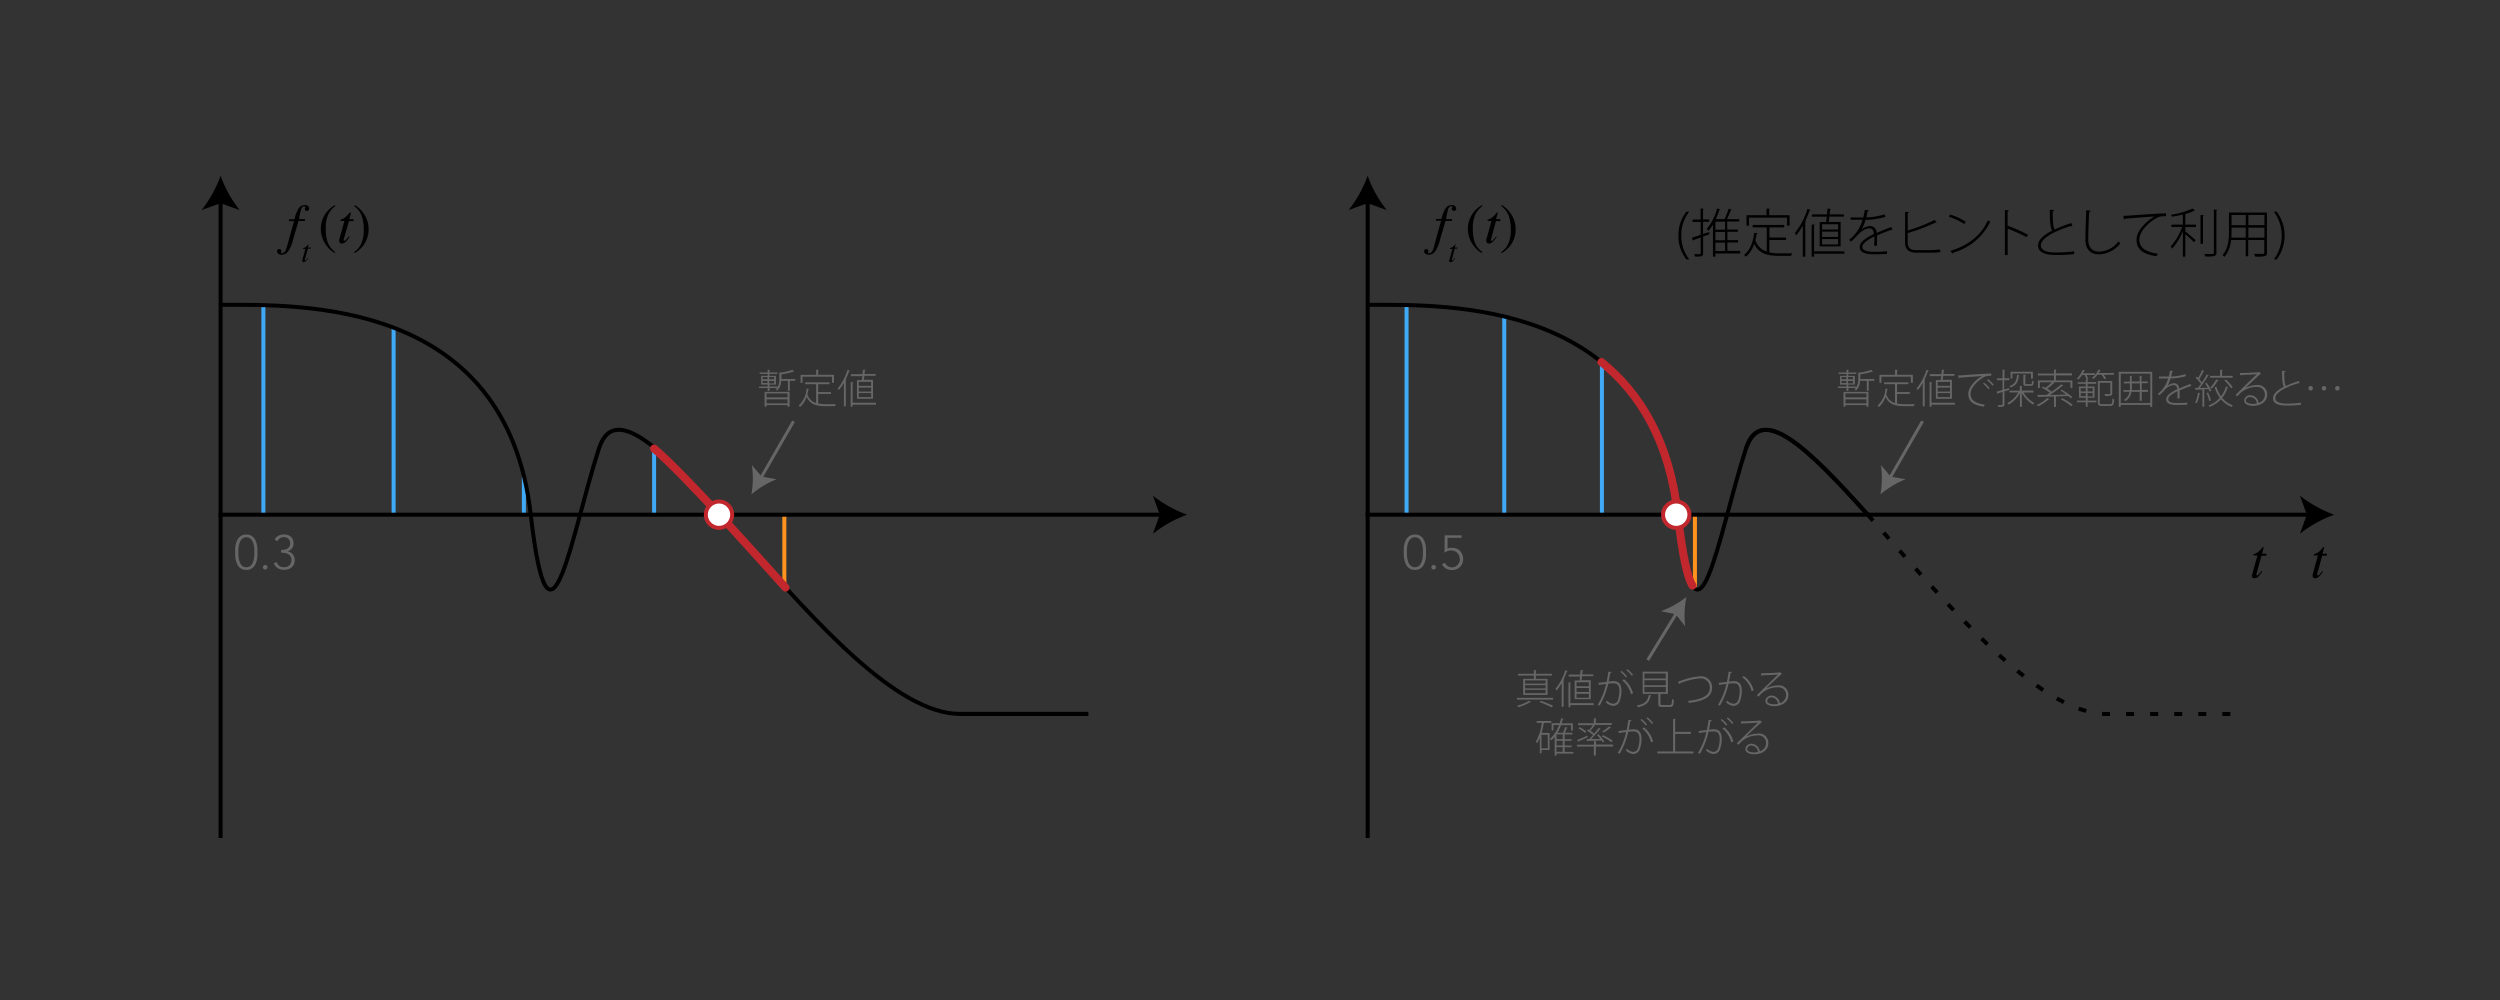 <svg xmlns="http://www.w3.org/2000/svg" xmlns:xlink="http://www.w3.org/1999/xlink" viewBox="0 0 623.33 249.33"><rect x="0" y="0" width="623.33" height="249.33" fill="#333333" stroke="none"/><defs><style>.a,.c,.d,.e,.f,.g,.h,.i{fill:none;}.b{fill:#666;}.c{stroke:#3fa9f5;}.c,.d,.e,.f,.g,.h,.i,.j,.l{stroke-miterlimit:10;}.d{stroke:#ff931e;}.e{stroke:#666;stroke-width:0.75px;}.f,.g,.i,.l{stroke:#000;}.f{stroke-linecap:square;}.h,.j{stroke:#c1272d;}.h{stroke-linecap:round;stroke-width:2px;}.i{stroke-dasharray:2 4;}.j{fill:#fff;}.k{clip-path:url(#a);}.l{fill:#e6e6e6;}</style><clipPath id="a"><rect class="a" x="33.07" y="329.09" width="299.96" height="179.93"/></clipPath></defs><title>figures</title><path d="M420.49,64.7a9.14,9.14,0,0,1-2-5.93,9.27,9.27,0,0,1,2-6h0.71a9.27,9.27,0,0,0-2,6,9.41,9.41,0,0,0,2,5.92h-0.71Z"/><path d="M426.13,57.87l0.09,0.54-1.58.58v4.13c0,0.76-.31.88-2,0.86a2.69,2.69,0,0,0-.22-0.61h0.87c0.73,0,.74,0,0.74-0.26v-3.9l-1.76.63a0.21,0.21,0,0,1-.14.19l-0.3-.75c0.6-.18,1.37-0.44,2.2-0.73V55.33H422V54.73H424V52l0.84,0.05a0.19,0.19,0,0,1-.22.16v2.49h1.54v0.61h-1.54v3Zm7.76,4.72v0.6h-6.18V64h-0.62V56a9.41,9.41,0,0,1-1.14,1.57,3.46,3.46,0,0,0-.42-0.47,13.17,13.17,0,0,0,2.6-5.13l0.8,0.25a0.25,0.25,0,0,1-.26.13,17.25,17.25,0,0,1-.87,2.28H430a19,19,0,0,0,1-2.6l0.79,0.28a0.23,0.23,0,0,1-.25.12c-0.23.63-.61,1.52-0.95,2.2h3.06v0.6h-3v2h2.66v0.57H430.7v2.07h2.66v0.58H430.7v2.1h3.19Zm-3.78-5.32v-2h-2.4v2h2.4Zm0,2.64V57.83h-2.4v2.07h2.4Zm-2.4.58v2.1h2.4v-2.1h-2.4Z"/><path d="M441.15,59.83v3.11a12.76,12.76,0,0,0,2.53.22c0.35,0,2.67,0,3.17,0a1.69,1.69,0,0,0-.26.63h-3c-2.93,0-5-.51-6.22-3A6.81,6.81,0,0,1,435.31,64a3.73,3.73,0,0,0-.47-0.41c1.42-1.08,2.23-3.08,2.55-5.56l0.84,0.14a0.23,0.23,0,0,1-.25.14,14,14,0,0,1-.31,1.57,4.28,4.28,0,0,0,2.84,2.84V56.69H437V56.09h7.86v0.61h-3.69v2.53h4.12v0.61h-4.12Zm-5.07-5.57v2h-0.62V53.65h5V52l0.88,0.06a0.22,0.22,0,0,1-.23.16v1.43h5.09v2.62h-0.63v-2h-9.52Z"/><path d="M449.49,64V56.28a15.53,15.53,0,0,1-1.63,2.37,6.47,6.47,0,0,0-.35-0.56,18,18,0,0,0,3.16-6l0.8,0.26a0.26,0.26,0,0,1-.27.13,24.73,24.73,0,0,1-1.1,2.64l0.25,0.06a0.24,0.24,0,0,1-.23.13V64h-0.62Zm10.38-1.31v0.58h-7.55V64H451.7V56L452.53,56a0.21,0.21,0,0,1-.22.16v6.5h7.55Zm-6.17-7.33h1.61c0.05-.39.12-0.85,0.17-1.33h-3.71V53.46h3.76c0.05-.51.1-1,0.13-1.44l0.85,0.06a0.21,0.21,0,0,1-.23.16c0,0.36-.08.78-0.12,1.22h3.59V54h-3.65c-0.05.48-.12,0.95-0.17,1.33h3v6.1H453.7v-6.1Zm4.6,1.85V55.92h-4v1.31h4Zm0,1.85V57.74h-4v1.33h4Zm0,1.87V59.6h-4v1.35h4Z"/><path d="M464.12,57.25a3.55,3.55,0,0,1,2.18-.89,1.66,1.66,0,0,1,1.61,1.72c1.13-.5,2.55-1.06,3.63-1.49l0.34,0.78H471.8a0.37,0.37,0,0,1-.21-0.08c-1,.34-2.47.91-3.59,1.41,0,0.31,0,.66,0,1.08s0,0.95,0,1.49l-0.71,0c0-.45.06-1.09,0.06-1.62,0-.26,0-0.51,0-0.7-1.61.78-3,1.72-3,2.6s1,1.23,2.88,1.23a28.92,28.92,0,0,0,3.26-.14v0.66c-0.8.08-2,.1-3.26,0.1-2.5,0-3.55-.61-3.55-1.84s1.57-2.24,3.55-3.24c-0.09-1-.51-1.37-1.08-1.37-1,0-2,.56-3.2,1.89a19.17,19.17,0,0,1-1.45,1.41l-0.45-.47a9.3,9.3,0,0,0,3.34-5h-3V54.22h3.19c0.14-.61.27-1.18,0.38-1.9l1,0.14a0.29,0.29,0,0,1-.31.22,14.79,14.79,0,0,1-.35,1.53,17.76,17.76,0,0,0,4.64-.78l0.13,0.66a19.49,19.49,0,0,1-4.95.74,9.24,9.24,0,0,1-1,2.42h0Z"/><path d="M481.09,62.36a22.35,22.35,0,0,0,2.67-.17l0,0.69C482.9,63,481.64,63,481.16,63h-3.35C476,63,475,62.19,475,60.41V52.82l1,0.08a0.32,0.32,0,0,1-.34.22v4.34a38.73,38.73,0,0,0,6.7-2.63l0.53,0.67a0.27,0.27,0,0,1-.16,0,0.4,0.4,0,0,1-.17,0,48.93,48.93,0,0,1-6.91,2.62v2.32c0,1.39.7,1.92,2.07,1.92h3.32Z"/><path d="M486.22,53.49a15.17,15.17,0,0,1,3.89,1.79l-0.36.57a16.1,16.1,0,0,0-3.82-1.8Zm0.09,9.06c4.66-1.45,7.75-4,9.33-7.64a2.69,2.69,0,0,0,.6.38A14.78,14.78,0,0,1,487,63a0.56,0.56,0,0,1-.17.28Z"/><path d="M505.3,59.13A51.39,51.39,0,0,0,500.58,57V63.6h-0.7V52.38l1,0.06a0.32,0.32,0,0,1-.32.25v3.85l0.14-.23a48,48,0,0,1,4.95,2.21Z"/><path d="M516.72,56.42h-0.1a0.46,0.46,0,0,1-.26-0.08c-3.83,1.17-7.51,3-7.51,4.82,0,1.35,1.53,1.79,3.77,1.79a36.14,36.14,0,0,0,4.52-.29l0.05,0.69a37,37,0,0,1-4.56.23c-2.59,0-4.46-.57-4.47-2.38,0-1.4,1.44-2.64,3.51-3.69-0.41-.73-0.6-2.27-0.58-5.23l1.11,0.1a0.38,0.38,0,0,1-.4.29c0,2.44.09,3.87,0.49,4.55a32.64,32.64,0,0,1,4.17-1.61Z"/><path d="M521.3,52.56a0.38,0.38,0,0,1-.4.27c-0.1,1.44-.23,5-0.23,6.92s1,3,2.72,3a6.36,6.36,0,0,0,4.83-2.58,2.54,2.54,0,0,0,.45.52,7,7,0,0,1-5.3,2.73c-2.19,0-3.41-1.3-3.41-3.71,0-1.59.12-5.7,0.22-7.31Z"/><path d="M529.43,53.82l1.22-.05c1-.09,7.92-0.58,9.41-0.57v0.71l-0.54,0a3.78,3.78,0,0,0-2.11.61c-2.11,1.24-4,3.43-4,5.17,0,1.93,1.26,3.08,4.59,3.55l-0.29.65c-3.69-.54-5-1.87-5-4.18,0-1.92,1.92-4.2,4.44-5.73-1.35.08-5.47,0.39-7.32,0.56a0.42,0.42,0,0,1-.27.19Z"/><path d="M547.3,52.48a0.18,0.18,0,0,1-.14.06h-0.09a11.13,11.13,0,0,1-2.2.8V56h2.67v0.61h-2.67V57.7c0.57,0.44,2.16,1.8,2.57,2.18l-0.39.51c-0.4-.43-1.48-1.41-2.18-2V64h-0.62V57.63A14.89,14.89,0,0,1,541.59,62a3.93,3.93,0,0,0-.37-0.57,14,14,0,0,0,2.86-4.84h-2.68V56h2.85V53.49c-0.89.22-1.84,0.4-2.72,0.54a1.53,1.53,0,0,0-.22-0.49A19.06,19.06,0,0,0,546.65,52Zm1.36,8.33V53.6l0.84,0.06a0.19,0.19,0,0,1-.22.14v7h-0.62ZM552,52.26l0.84,0.06a0.19,0.19,0,0,1-.22.14V63a0.75,0.75,0,0,1-.52.85,9.92,9.92,0,0,1-2.24.1,2.9,2.9,0,0,0-.25-0.62h1.11c1.22,0,1.27,0,1.27-.34V52.26Z"/><path d="M565.22,53V63a0.73,0.73,0,0,1-.54.87,10.75,10.75,0,0,1-2.41.1A2.45,2.45,0,0,0,562,63.3h1.2c0.48,0,.84,0,1,0a0.29,0.29,0,0,0,.35-0.35V59.84h-4V63.9h-0.62V59.84h-3.65a7.72,7.72,0,0,1-1.66,4.22,1.72,1.72,0,0,0-.48-0.44c1.46-1.66,1.61-4,1.61-5.86V53h9.47Zm-8.83,4.79c0,0.45,0,1-.05,1.46h3.6v-2.5h-3.55v1Zm3.55-4.18h-3.55v2.54h3.55V53.59Zm4.65,2.54V53.59h-4v2.54h4Zm-4,3.11h4v-2.5h-4v2.5Z"/><path d="M567.64,52.77a9.92,9.92,0,0,1,0,11.93h-0.71a10,10,0,0,0,0-11.93h0.71Z"/><path d="M576.61,143.42a0.93,0.93,0,0,1,0-.15l1.32-4.77h-1a0.6,0.6,0,0,1,0-.23,0.29,0.29,0,0,1,.14-0.1,5.62,5.62,0,0,0,1.08-.57,6.67,6.67,0,0,0,1-1.06l0.11-.13,0.05,0,0.06,0,0.1,0a0.31,0.31,0,0,1,0,.09,0.31,0.31,0,0,1,0,.08l-0.4,1.49h1.13l-0.08.47H579l-1.26,4.59a0.32,0.32,0,0,0,0,.24,0.19,0.19,0,0,0,.18.11,0.87,0.87,0,0,0,.5-0.36q0.19-.19.62-0.76l0.18,0.1-0.1.14a5.28,5.28,0,0,1-1,1.23,1.42,1.42,0,0,1-.85.35,0.63,0.63,0,0,1-.51-0.18,0.62,0.62,0,0,1-.16-0.42S576.61,143.47,576.61,143.42Z"/><path class="b" d="M58.64,137.69q0-.46,0-1a6.7,6.7,0,0,1,.16-1,5,5,0,0,1,.31-0.92,2.84,2.84,0,0,1,.51-0.77,2.31,2.31,0,0,1,.75-0.53,2.83,2.83,0,0,1,2.08,0,2.35,2.35,0,0,1,.75.53,2.91,2.91,0,0,1,.51.77,5.11,5.11,0,0,1,.31.92,6.83,6.83,0,0,1,.16,1q0,0.51,0,1c0,0.31,0,.64,0,1a6.83,6.83,0,0,1-.16,1,5.11,5.11,0,0,1-.31.92,2.9,2.9,0,0,1-.51.77,2.33,2.33,0,0,1-.75.53,2.83,2.83,0,0,1-2.08,0,2.29,2.29,0,0,1-.75-0.53,2.83,2.83,0,0,1-.51-0.77,5,5,0,0,1-.31-0.92,6.7,6.7,0,0,1-.16-1C58.66,138.32,58.64,138,58.64,137.69Zm0.79,0q0,0.34,0,.74a7.47,7.47,0,0,0,.1.82,5.15,5.15,0,0,0,.21.81,2.72,2.72,0,0,0,.36.7,1.72,1.72,0,0,0,.55.49,1.71,1.71,0,0,0,1.55,0,1.71,1.71,0,0,0,.55-0.49,2.72,2.72,0,0,0,.36-0.7,5.26,5.26,0,0,0,.21-0.81,7.23,7.23,0,0,0,.1-0.82c0-.27,0-0.51,0-0.74s0-.46,0-0.73a7.23,7.23,0,0,0-.1-0.82,5.26,5.26,0,0,0-.21-0.81,2.72,2.72,0,0,0-.36-0.7,1.73,1.73,0,0,0-.55-0.49,1.7,1.7,0,0,0-1.55,0,1.72,1.72,0,0,0-.55.49,2.72,2.72,0,0,0-.36.7,5.15,5.15,0,0,0-.21.81,7.46,7.46,0,0,0-.1.82Q59.43,137.37,59.43,137.69Z"/><path class="b" d="M65.55,141.43a0.57,0.57,0,1,1,.17.41A0.56,0.56,0,0,1,65.55,141.43Z"/><path class="b" d="M69,140.16a2.2,2.2,0,0,0,.65.94,1.78,1.78,0,0,0,1.13.33,2.21,2.21,0,0,0,.83-0.14,1.62,1.62,0,0,0,.59-0.4,1.69,1.69,0,0,0,.35-0.59,2.12,2.12,0,0,0,.12-0.72,1.55,1.55,0,0,0-.2-0.8,1.65,1.65,0,0,0-.52-0.55,2.24,2.24,0,0,0-.72-0.31,3.44,3.44,0,0,0-.81-0.1H70.09v-0.72h0.36a2.62,2.62,0,0,0,.68-0.09,1.85,1.85,0,0,0,.61-0.28,1.46,1.46,0,0,0,.44-0.5,1.52,1.52,0,0,0,.17-0.74,1.55,1.55,0,0,0-.43-1.12,1.53,1.53,0,0,0-1.15-.44,1.71,1.71,0,0,0-.95.27,1.88,1.88,0,0,0-.66.73l-0.68-.38a2.14,2.14,0,0,1,1-1,3.12,3.12,0,0,1,2.25-.16,2.21,2.21,0,0,1,.76.41,1.89,1.89,0,0,1,.51.68,2.3,2.3,0,0,1,.19,1,2.06,2.06,0,0,1-.38,1.23,2,2,0,0,1-1.13.74v0a2.14,2.14,0,0,1,.74.27,2.23,2.23,0,0,1,.57.49,2.19,2.19,0,0,1,.5,1.42,2.76,2.76,0,0,1-.16.95,2.08,2.08,0,0,1-.49.77,2.34,2.34,0,0,1-.82.52,3.16,3.16,0,0,1-1.15.19,3.1,3.1,0,0,1-1.63-.4,2.45,2.45,0,0,1-1-1.27Z"/><path class="b" d="M350,137.69q0-.46,0-1a6.83,6.83,0,0,1,.16-1,5,5,0,0,1,.31-0.92A2.89,2.89,0,0,1,351,134a2.33,2.33,0,0,1,.75-0.53,2.83,2.83,0,0,1,2.08,0,2.35,2.35,0,0,1,.75.53,2.89,2.89,0,0,1,.51.77,5,5,0,0,1,.31.92,6.83,6.83,0,0,1,.16,1q0,0.51,0,1c0,0.31,0,.64,0,1a6.83,6.83,0,0,1-.16,1,5,5,0,0,1-.31.92,2.87,2.87,0,0,1-.51.77,2.33,2.33,0,0,1-.75.53,2.83,2.83,0,0,1-2.08,0,2.31,2.31,0,0,1-.75-0.53,2.88,2.88,0,0,1-.51-0.77,5,5,0,0,1-.31-0.92,6.83,6.83,0,0,1-.16-1C350,138.32,350,138,350,137.69Zm0.79,0q0,0.34,0,.74a7.23,7.23,0,0,0,.1.82,5.15,5.15,0,0,0,.21.81,2.69,2.69,0,0,0,.36.7,1.72,1.72,0,0,0,.55.49,1.71,1.71,0,0,0,1.55,0,1.7,1.7,0,0,0,.55-0.49,2.69,2.69,0,0,0,.36-0.7,5.15,5.15,0,0,0,.21-0.81,7.23,7.23,0,0,0,.1-0.82q0-.4,0-0.74t0-.73a7.23,7.23,0,0,0-.1-0.82,5.15,5.15,0,0,0-.21-0.81,2.69,2.69,0,0,0-.36-0.7,1.72,1.72,0,0,0-.55-0.49,1.7,1.7,0,0,0-1.55,0,1.72,1.72,0,0,0-.55.49,2.69,2.69,0,0,0-.36.7,5.15,5.15,0,0,0-.21.81,7.23,7.23,0,0,0-.1.82Q350.77,137.37,350.77,137.69Z"/><path class="b" d="M356.89,141.43a0.57,0.57,0,1,1,.17.41A0.55,0.55,0,0,1,356.89,141.43Z"/><path class="b" d="M364.42,134.09h-3.5l0,2.7a1.9,1.9,0,0,1,.6-0.19,4.34,4.34,0,0,1,.64,0,2.64,2.64,0,0,1,1.1.22,2.47,2.47,0,0,1,.83.61,2.73,2.73,0,0,1,.53.89,3.14,3.14,0,0,1,.19,1.09,2.76,2.76,0,0,1-.25,1.2,2.52,2.52,0,0,1-.64.85,2.73,2.73,0,0,1-.88.5,2.85,2.85,0,0,1-.95.17,3,3,0,0,1-1.57-.38,2.62,2.62,0,0,1-1-1.06l0.74-.37a1.78,1.78,0,0,0,.29.45,2.26,2.26,0,0,0,.43.37,2.09,2.09,0,0,0,.52.25,1.82,1.82,0,0,0,.56.09,1.78,1.78,0,0,0,.62-0.13,2,2,0,0,0,.62-0.38,2.06,2.06,0,0,0,.48-0.64,2,2,0,0,0,.19-0.89,2.26,2.26,0,0,0-.16-0.86,2.17,2.17,0,0,0-.45-0.7,2.15,2.15,0,0,0-.68-0.47,2.06,2.06,0,0,0-.85-0.17,2.52,2.52,0,0,0-.89.16,3.54,3.54,0,0,0-.79.41l0.07-4.33h4.19v0.65Z"/><line class="c" x1="65.67" y1="128.33" x2="65.67" y2="76.02"/><line class="c" x1="98.14" y1="128.33" x2="98.14" y2="81.73"/><line class="c" x1="130.62" y1="128.33" x2="130.62" y2="118.93"/><line class="c" x1="163.09" y1="128.33" x2="163.09" y2="111.85"/><line class="d" x1="195.56" y1="128.33" x2="195.56" y2="146.76"/><line class="c" x1="350.7" y1="128.33" x2="350.7" y2="76.02"/><line class="c" x1="375.06" y1="128.33" x2="375.06" y2="78.94"/><line class="c" x1="399.41" y1="128.33" x2="399.41" y2="90.1"/><line class="d" x1="422.6" y1="128.33" x2="422.6" y2="146.76"/><line class="e" x1="197.85" y1="105.03" x2="189.61" y2="119.35"/><path class="b" d="M187.35,123.27a22.67,22.67,0,0,0,.11-7.34l2.45,2.9,3.73,0.66A22.65,22.65,0,0,0,187.35,123.27Z"/><path class="b" d="M198.3,94.5v0.44h-1.38v2.5h-0.46v-2.5h-1.7a3.28,3.28,0,0,1-1,2.44,2,2,0,0,0-.37-0.26,2.55,2.55,0,0,0,.36-0.38h-1.89v0.73h-0.45V96.74h-2.15V96.37h2.15V95.89h-1.63V93.71h1.63V93.24h-2V92.86h2V92.18L192,92.23a0.17,0.17,0,0,1-.17.12v0.51h2v0.38h-2v0.47h1.64v2.18h-1.64v0.48h2v0.2a3.67,3.67,0,0,0,.5-2V92.88l0.55,0a14.61,14.61,0,0,0,2.7-.66L198,92.67a0.2,0.2,0,0,1-.09,0l-0.07,0a19.7,19.7,0,0,1-3,.66V94.5h3.53ZM190.15,94v0.57h1.21V94h-1.21Zm0,1.5h1.21V95h-1.21v0.59Zm0.49,5.89V97.71h6.22v3.69h-0.49V101h-5.25v0.39h-0.48Zm5.73-3.3h-5.25v1h5.25v-1Zm-5.25,2.49h5.25V99.56h-5.25v1.06ZM193,94h-1.21v0.57H193V94Zm0,1.5V95h-1.21v0.59H193Z"/><path class="b" d="M204,98.21v2.4a9.82,9.82,0,0,0,1.95.17h2.45a1.31,1.31,0,0,0-.2.49H205.9c-2.26,0-3.87-.39-4.8-2.33a5.25,5.25,0,0,1-1.63,2.53,2.9,2.9,0,0,0-.36-0.32,6.25,6.25,0,0,0,2-4.29L201.73,97a0.18,0.18,0,0,1-.19.11,11,11,0,0,1-.24,1.21,3.3,3.3,0,0,0,2.19,2.19V95.8h-2.73V95.33h6.07V95.8H204v1.95h3.18v0.47H204Zm-3.91-4.3v1.55h-0.48v-2h3.89V92.18l0.68,0.05a0.16,0.16,0,0,1-.18.12v1.1h3.93v2h-0.49V93.92h-7.35Z"/><path class="b" d="M210.41,101.44v-6a12,12,0,0,1-1.26,1.83,5,5,0,0,0-.27-0.43,13.87,13.87,0,0,0,2.44-4.62l0.62,0.2a0.2,0.2,0,0,1-.21.1,18.94,18.94,0,0,1-.85,2l0.19,0a0.19,0.19,0,0,1-.18.1v6.7h-0.48Zm8-1v0.45h-5.83v0.53h-0.47V95.25l0.64,0.05a0.16,0.16,0,0,1-.17.12v5h5.83Zm-4.76-5.66h1.24c0-.3.09-0.66,0.13-1h-2.86V93.3h2.9c0-.39.08-0.77,0.1-1.11l0.66,0a0.16,0.16,0,0,1-.18.12c0,0.28-.06.6-0.09,0.94h2.77v0.45h-2.82c0,0.37-.09.73-0.13,1h2.3v4.71h-4V94.78Zm3.55,1.43v-1h-3.08v1h3.08Zm0,1.43v-1h-3.08v1h3.08Zm0,1.44V98h-3.08v1h3.08Z"/><line class="e" x1="479.35" y1="105.03" x2="471.11" y2="119.35"/><path class="b" d="M468.85,123.27a22.67,22.67,0,0,0,.11-7.34l2.45,2.9,3.73,0.66A22.65,22.65,0,0,0,468.85,123.27Z"/><path class="b" d="M467.3,94.5v0.44h-1.38v2.5h-0.46v-2.5h-1.7a3.28,3.28,0,0,1-1,2.44,2,2,0,0,0-.37-0.26,2.55,2.55,0,0,0,.36-0.38h-1.89v0.73h-0.45V96.74h-2.15V96.37h2.15V95.89h-1.63V93.71h1.63V93.24h-2V92.86h2V92.18L461,92.23a0.17,0.17,0,0,1-.17.12v0.51h2v0.38h-2v0.47h1.64v2.18h-1.64v0.48h2v0.2a3.67,3.67,0,0,0,.5-2V92.88l0.55,0a14.61,14.61,0,0,0,2.7-.66L467,92.67a0.2,0.2,0,0,1-.09,0l-0.07,0a19.7,19.7,0,0,1-3,.66V94.5h3.53ZM459.15,94v0.57h1.21V94h-1.21Zm0,1.5h1.21V95h-1.21v0.59Zm0.49,5.89V97.71h6.22v3.69h-0.49V101h-5.25v0.39h-0.48Zm5.73-3.3h-5.25v1h5.25v-1Zm-5.25,2.49h5.25V99.56h-5.25v1.06ZM462,94h-1.21v0.57H462V94Zm0,1.5V95h-1.21v0.59H462Z"/><path class="b" d="M473,98.21v2.4a9.82,9.82,0,0,0,1.95.17h2.45a1.31,1.31,0,0,0-.2.49H474.9c-2.26,0-3.87-.39-4.8-2.33a5.25,5.25,0,0,1-1.63,2.53,2.9,2.9,0,0,0-.36-0.32,6.25,6.25,0,0,0,2-4.29L470.73,97a0.18,0.18,0,0,1-.19.11,11,11,0,0,1-.24,1.21,3.3,3.3,0,0,0,2.19,2.19V95.8h-2.73V95.33h6.07V95.8H473v1.95h3.18v0.47H473Zm-3.91-4.3v1.55h-0.48v-2h3.89V92.18l0.68,0.05a0.16,0.16,0,0,1-.18.12v1.1h3.93v2h-0.49V93.92h-7.35Z"/><path class="b" d="M479.41,101.44v-6a12,12,0,0,1-1.26,1.83,5,5,0,0,0-.27-0.43,13.87,13.87,0,0,0,2.44-4.62l0.62,0.2a0.2,0.2,0,0,1-.21.1,18.94,18.94,0,0,1-.85,2l0.19,0a0.19,0.19,0,0,1-.18.1v6.7h-0.48Zm8-1v0.45h-5.83v0.53h-0.47V95.25l0.64,0.05a0.16,0.16,0,0,1-.17.12v5h5.83Zm-4.76-5.66h1.24c0-.3.09-0.66,0.13-1h-2.86V93.3h2.9c0-.39.08-0.77,0.1-1.11l0.66,0a0.16,0.16,0,0,1-.18.12c0,0.28-.06.6-0.09,0.94h2.77v0.45h-2.82c0,0.37-.09.73-0.13,1h2.3v4.71h-4V94.78Zm3.55,1.43v-1h-3.08v1h3.08Zm0,1.43v-1h-3.08v1h3.08Zm0,1.44V98h-3.08v1h3.08Z"/><path class="b" d="M488.28,93.58l0.94,0c0.79-.07,6.11-0.45,7.26-0.44v0.55l-0.42,0a2.93,2.93,0,0,0-1.63.47c-1.63,1-3.11,2.65-3.11,4,0,1.49,1,2.38,3.54,2.74l-0.22.5c-2.85-.42-3.88-1.44-3.88-3.23,0-1.48,1.48-3.24,3.43-4.42-1,.07-4.22.3-5.65,0.43a0.32,0.32,0,0,1-.21.15Zm6.41,1.83a7.77,7.77,0,0,1,1.4,1.4l-0.3.25a7.28,7.28,0,0,0-1.37-1.4Zm1-.87a6.81,6.81,0,0,1,1.4,1.39l-0.3.25a7.12,7.12,0,0,0-1.37-1.39Z"/><path class="b" d="M501,97.19l-1.23.39v3.2c0,0.59-.23.68-1.52,0.66a2.43,2.43,0,0,0-.17-0.46h0.66c0.55,0,.56,0,0.56-0.2V97.72l-1.15.36a0.15,0.15,0,0,1-.11.14l-0.22-.58c0.41-.1.92-0.24,1.48-0.41V94.8h-1.4V94.33h1.4V92.2l0.64,0a0.15,0.15,0,0,1-.17.12v2H501V94.8h-1.29v2.31l1.17-.35Zm6,0.69h-2.44a7.22,7.22,0,0,0,2.68,2.62,2.12,2.12,0,0,0-.35.38A8.29,8.29,0,0,1,504.11,98v3.44h-0.48V98a7.14,7.14,0,0,1-2.79,2.87,2,2,0,0,0-.34-0.38,6.38,6.38,0,0,0,2.72-2.66H501V97.41h2.61V96.25l0.65,0a0.15,0.15,0,0,1-.17.12v1H507v0.46Zm-3.48-4.33a0.16,0.16,0,0,1-.17.12c-0.14,1.44-.54,2.41-2.09,2.94a1.69,1.69,0,0,0-.28-0.36c1.44-.45,1.81-1.32,1.92-2.75Zm-1.76-.42v1.23h-0.45V92.68h5.54v1.74h-0.46V93.13h-4.63Zm2.76,0.3,0.63,0a0.15,0.15,0,0,1-.17.12v2c0,0.2,0,.23.35,0.23h1c0.24,0,.29-0.1.31-0.88a1.16,1.16,0,0,0,.41.18c0,0.9-.18,1.12-0.66,1.12h-1.13c-0.62,0-.77-0.12-0.77-0.65V93.43Z"/><path class="b" d="M511,99.52a0.22,0.22,0,0,1-.21.06,11.35,11.35,0,0,1-2.57,1.71,3.1,3.1,0,0,0-.38-0.33,9,9,0,0,0,2.58-1.7Zm3-2.39a16.16,16.16,0,0,1,2.7,1.88l-0.35.32c-0.18-.17-0.41-0.37-0.68-0.58-1,0-2.06.07-3.06,0.09v2.62h-0.49v-2.6l-3.79.08a0.16,0.16,0,0,1-.15.13l-0.19-.6,2.23,0c0.27-.16.57-0.34,0.87-0.54a13.44,13.44,0,0,0-2-1.26l0.33-.29,0.59,0.31a13.25,13.25,0,0,0,1.58-1.38h-3v1.43h-0.47V94.86h4V93.6h-4V93.15h4v-1l0.66,0a0.17,0.17,0,0,1-.18.12v0.81h4V93.6h-4v1.26h4.11v1.87h-0.49V95.3H512l0.31,0.16a0.26,0.26,0,0,1-.21.07,15.87,15.87,0,0,1-1.66,1.37,10.53,10.53,0,0,1,1.11.75,23.77,23.77,0,0,0,2.37-1.82l0.56,0.31a0.31,0.31,0,0,1-.21.06,33.45,33.45,0,0,1-3.17,2.25c1.28,0,2.7,0,4.1-.08-0.48-.34-1-0.68-1.47-1Zm0.2,2.17a12.06,12.06,0,0,1,2.61,1.65l-0.41.32a12,12,0,0,0-2.58-1.7Z"/><path class="b" d="M520.2,94.5a5.67,5.67,0,0,0-.46-1h-0.62a6,6,0,0,1-.93,1.14,2.17,2.17,0,0,0-.37-0.27,6.09,6.09,0,0,0,1.46-2.17l0.59,0.2a0.18,0.18,0,0,1-.2.07,5.3,5.3,0,0,1-.29.59h2.95v0.44h-2.1a5.76,5.76,0,0,1,.42.91Zm0.31,4.67v0.72h2.19v0.42h-2.19v1.13h-0.45V100.3h-2.21V99.88h2.21V99.16h-1.7V96.38h1.7V95.7h-2V95.29h2V94.57l0.62,0a0.17,0.17,0,0,1-.17.12v0.56h2.13V95.7h-2.13v0.68h1.73v2.79h-1.73Zm-1.72-2.4v0.81h1.27V96.77h-1.27Zm0,2h1.27V98h-1.27v0.83Zm3-2h-1.28v0.81h1.28V96.77Zm0,2V98h-1.28v0.83h1.28Zm2.89-4.24a5.07,5.07,0,0,0-.73-1.09h-1a5.36,5.36,0,0,1-1,1.07,2.13,2.13,0,0,0-.38-0.26,5.1,5.1,0,0,0,1.62-2.11l0.61,0.18a0.18,0.18,0,0,1-.2.09,4.66,4.66,0,0,1-.31.59h3.77v0.44h-2.55a4.49,4.49,0,0,1,.6.92Zm-1.19,5.76c0,0.38.1,0.47,0.63,0.47h2c0.46,0,.54-0.24.58-1.43a1.24,1.24,0,0,0,.44.2c-0.07,1.3-.22,1.68-1,1.68h-2c-0.82,0-1.07-.17-1.07-0.91V95h3.57V98.1a0.47,0.47,0,0,1-.31.54,6,6,0,0,1-1.45.09,2.21,2.21,0,0,0-.18-0.47h0.83c0.64,0,.64,0,0.64-0.18V95.44h-2.64v4.87Z"/><path class="b" d="M528.29,92.7h8.33v8.75h-0.49v-0.51h-7.37v0.51h-0.48V92.7Zm0.48,7.79h7.37V93.16h-7.37v7.33Zm6.78-3.23V97.7H534v2.23H533.5V97.7h-2.06a3.28,3.28,0,0,1-1.53,2.32,1.73,1.73,0,0,0-.33-0.33,3,3,0,0,0,1.4-2h-1.54V97.25h1.61a8.68,8.68,0,0,0,0-.88V95.59h-1.51V95.16h1.51V93.71l0.61,0a0.15,0.15,0,0,1-.17.11v1.29h2V93.71l0.62,0a0.16,0.16,0,0,1-.17.12v1.28h1.58v0.43H534v1.67h1.6Zm-4-.87q0,0.45,0,.87h2V95.59h-2v0.8Z"/><path class="b" d="M540.4,96.23a2.75,2.75,0,0,1,1.68-.69,1.28,1.28,0,0,1,1.24,1.33c0.87-.39,2-0.82,2.8-1.15l0.26,0.6h0a0.28,0.28,0,0,1-.16-0.06c-0.77.26-1.91,0.7-2.77,1.09,0,0.24,0,.51,0,0.83s0,0.73,0,1.15l-0.55,0c0-.35,0-0.84,0-1.25,0-.2,0-0.39,0-0.54-1.24.6-2.29,1.33-2.29,2s0.74,0.95,2.22.95a22.51,22.51,0,0,0,2.52-.11v0.51c-0.62.06-1.53,0.08-2.52,0.08-1.93,0-2.74-.47-2.74-1.42s1.21-1.73,2.74-2.5A0.93,0.93,0,0,0,542,96a3.5,3.5,0,0,0-2.47,1.46,14.88,14.88,0,0,1-1.12,1.09L538,98.21a7.17,7.17,0,0,0,2.58-3.85H538.3V93.89h2.46c0.11-.47.21-0.91,0.29-1.47l0.78,0.11a0.22,0.22,0,0,1-.24.17,11.64,11.64,0,0,1-.27,1.18,13.67,13.67,0,0,0,3.58-.6l0.1,0.51a15,15,0,0,1-3.82.57,7.14,7.14,0,0,1-.79,1.87h0Z"/><path class="b" d="M550.17,95.41a9.1,9.1,0,0,1,1.17,2l-0.41.21a4.43,4.43,0,0,0-.27-0.62l-1.07.05v4.35h-0.45V97.11l-1.55.06a0.16,0.16,0,0,1-.13.13l-0.16-.59H548c0.24-.29.51-0.64,0.77-1a9.71,9.71,0,0,0-1.34-1.51l0.27-.3c0.12,0.1.24,0.22,0.36,0.33a15.16,15.16,0,0,0,1-2l0.57,0.25a0.19,0.19,0,0,1-.19.07,16.37,16.37,0,0,1-1.11,2,7.44,7.44,0,0,1,.68.81c0.46-.68.89-1.4,1.2-2l0.56,0.27a0.29,0.29,0,0,1-.21.08,28.47,28.47,0,0,1-2.08,3l2,0a10.47,10.47,0,0,0-.67-1.07Zm-1.56,2.65a0.16,0.16,0,0,1-.19.1,9,9,0,0,1-.71,2.4,3.36,3.36,0,0,0-.38-0.19,8.69,8.69,0,0,0,.69-2.46Zm2.22,1.94a8.75,8.75,0,0,0-.68-2l0.39-.12a8.88,8.88,0,0,1,.72,2Zm1.78-3.59a8.2,8.2,0,0,0,1.17,2.41A7.45,7.45,0,0,0,555,96.36l0.62,0.16a0.18,0.18,0,0,1-.21.09,7.85,7.85,0,0,1-1.34,2.59,5.91,5.91,0,0,0,2.65,1.85,1.83,1.83,0,0,0-.32.41,6.45,6.45,0,0,1-2.64-1.91,7.6,7.6,0,0,1-2.8,1.9,2.2,2.2,0,0,0-.33-0.35,7.11,7.11,0,0,0,2.84-1.92,8.69,8.69,0,0,1-1.29-2.65Zm4.07-2.7v0.46h-5.63V93.71h2.49V92.18l0.67,0.05a0.17,0.17,0,0,1-.18.12v1.36h2.65Zm-3.53,1.1a0.18,0.18,0,0,1-.2.08,8,8,0,0,1-1.5,2,3.63,3.63,0,0,0-.37-0.29,6.77,6.77,0,0,0,1.47-2Zm3.13,2a10.77,10.77,0,0,0-1.67-1.95l0.37-.24a11,11,0,0,1,1.7,1.9Z"/><path class="b" d="M560,96.65a6.48,6.48,0,0,1,2.68-.64,2.31,2.31,0,0,1,2.6,2.36c0,1.81-1.6,2.81-3.54,2.81-1.31,0-2.19-.5-2.19-1.34a1.45,1.45,0,0,1,1.6-1.29,2.14,2.14,0,0,1,2,1.89,2.15,2.15,0,0,0,1.57-2.06,1.9,1.9,0,0,0-2.17-1.9,5.93,5.93,0,0,0-3.74,1.34,13.61,13.61,0,0,0-1,1l-0.38-.38c1-1,3.94-3.88,5.3-5.16-0.6.09-2.7,0.16-4,.21a0.29,0.29,0,0,1-.19.15L558.52,93c1.38,0,3.88-.1,4.63-0.21l0.14-.07,0.45,0.51a0.54,0.54,0,0,1-.23.1c-0.77.64-2.78,2.55-3.55,3.29h0Zm1.69,4.06a4.08,4.08,0,0,0,1-.13A1.7,1.7,0,0,0,561.07,99a1,1,0,0,0-1.11.83C560,100.48,560.88,100.7,561.65,100.7Z"/><path class="b" d="M573.38,95.59H573.3a0.36,0.36,0,0,1-.2-0.06c-3,.9-5.8,2.28-5.8,3.72,0,1,1.18,1.38,2.91,1.38a28,28,0,0,0,3.49-.22l0,0.53a28.57,28.57,0,0,1-3.52.18c-2,0-3.44-.44-3.45-1.84,0-1.08,1.11-2,2.71-2.85-0.32-.56-0.46-1.75-0.45-4l0.86,0.08a0.3,0.3,0,0,1-.31.22c0,1.88.07,3,.38,3.51A25,25,0,0,1,573.18,95Z"/><path class="b" d="M576.68,96.81a0.56,0.56,0,1,1-.56-0.56A0.54,0.54,0,0,1,576.68,96.81Zm3.33,0a0.56,0.56,0,1,1-.56-0.56A0.54,0.54,0,0,1,580,96.81Zm3.33,0a0.56,0.56,0,1,1-.56-0.56A0.54,0.54,0,0,1,583.34,96.81Z"/><line class="f" x1="55" y1="128.33" x2="289.96" y2="128.33"/><path d="M296,128.33a30.22,30.22,0,0,0-8.55,4.76l1.72-4.76-1.72-4.75A30.2,30.2,0,0,0,296,128.33Z"/><line class="f" x1="55" y1="208.44" x2="55" y2="49.87"/><path d="M55,43.83a30.22,30.22,0,0,0,4.76,8.55L55,50.66l-4.75,1.72A30.2,30.2,0,0,0,55,43.83Z"/><path d="M561.53,143.42a0.93,0.93,0,0,1,0-.15l1.32-4.77h-1a0.6,0.6,0,0,1,0-.23,0.29,0.29,0,0,1,.14-0.1,5.62,5.62,0,0,0,1.08-.57,6.67,6.67,0,0,0,1-1.06l0.11-.13,0.05,0,0.06,0,0.1,0a0.31,0.31,0,0,1,0,.09,0.31,0.31,0,0,1,0,.08l-0.4,1.49h1.13l-0.08.47h-1.18l-1.26,4.59a0.32,0.32,0,0,0,0,.24,0.19,0.19,0,0,0,.18.11,0.87,0.87,0,0,0,.5-0.36q0.19-.19.62-0.76l0.18,0.1-0.1.14a5.28,5.28,0,0,1-1,1.23,1.42,1.42,0,0,1-.85.35,0.63,0.63,0,0,1-.51-0.18,0.62,0.62,0,0,1-.16-0.42S561.52,143.47,561.53,143.42Z"/><path d="M76.94,52.39a0.5,0.5,0,0,1-.42.19,0.52,0.52,0,0,1-.38-0.15A0.47,0.47,0,0,1,76,52.09a1.58,1.58,0,0,1,.13-0.47A0.2,0.2,0,0,0,76,51.46a0.29,0.29,0,0,0-.19-0.06A1.23,1.23,0,0,0,75,52.5a18,18,0,0,0-.43,2.14h1.52L76,55.1H74.43l-1.31,4.47A9.24,9.24,0,0,1,72,62.43a2.07,2.07,0,0,1-1.79,1.09,1.23,1.23,0,0,1-.82-0.27,0.77,0.77,0,0,1-.32-0.59,0.62,0.62,0,0,1,.13-0.38,0.47,0.47,0,0,1,.4-0.18,0.55,0.55,0,0,1,.39.15,0.51,0.51,0,0,1,.16.38,0.49,0.49,0,0,1-.07.25,0.48,0.48,0,0,0-.07.17,0.12,0.12,0,0,0,.08.1,0.43,0.43,0,0,0,.2,0,1.21,1.21,0,0,0,1-.92A6.86,6.86,0,0,0,71.68,61l1.63-5.87H72l0.1-.46h1.32a8.49,8.49,0,0,1,.84-2.36A2,2,0,0,1,76,51.11a1.14,1.14,0,0,1,.77.27,0.79,0.79,0,0,1,.31.61A0.65,0.65,0,0,1,76.94,52.39Z"/><path d="M75.37,64.93a0.46,0.46,0,0,1,0-.08l0.77-2.78H75.55a0.33,0.33,0,0,1,0-.13,0.16,0.16,0,0,1,.08-0.06,3.3,3.3,0,0,0,.63-0.33,3.85,3.85,0,0,0,.61-0.62l0.06-.08,0,0h0l0.06,0v0a0.25,0.25,0,0,1,0,0l-0.24.87H77.5l0,0.27H76.76L76,64.74a0.19,0.19,0,0,0,0,.14,0.11,0.11,0,0,0,.11.07,0.51,0.51,0,0,0,.29-0.21q0.11-.11.36-0.44l0.1,0.06-0.06.08a3.08,3.08,0,0,1-.6.72,0.83,0.83,0,0,1-.5.2A0.34,0.34,0,0,1,75.36,65,0.71,0.71,0,0,1,75.37,64.93Z"/><path d="M81.43,52.91a7,7,0,0,1,2.06-1.77l0.13,0.23a6.24,6.24,0,0,0-1.57,1.7,7.7,7.7,0,0,0-.83,3.84,11.4,11.4,0,0,0,.31,2.93,5.06,5.06,0,0,0,2.08,3l-0.18.23a5.83,5.83,0,0,1-1.82-1.58A6.74,6.74,0,0,1,80,57.09,6.54,6.54,0,0,1,81.43,52.91Z"/><path d="M84.56,60a0.93,0.93,0,0,1,0-.15l1.32-4.77h-1a0.6,0.6,0,0,1,0-.23,0.29,0.29,0,0,1,.14-0.1,5.62,5.62,0,0,0,1.08-.57,6.67,6.67,0,0,0,1-1.06L87.26,53l0.05,0,0.06,0,0.1,0a0.31,0.31,0,0,1,0,.09,0.31,0.31,0,0,1,0,.08l-0.4,1.49h1.13l-0.08.47H87L85.69,59.7a0.32,0.32,0,0,0,0,.24,0.19,0.19,0,0,0,.18.11,0.87,0.87,0,0,0,.5-0.36q0.19-.19.62-0.76L87.2,59l-0.1.14a5.28,5.28,0,0,1-1,1.23,1.42,1.42,0,0,1-.85.35,0.63,0.63,0,0,1-.51-0.18,0.62,0.62,0,0,1-.16-0.42S84.55,60.07,84.56,60Z"/><path d="M91.64,59.09a6.65,6.65,0,0,1-2.22,3.32,5.46,5.46,0,0,1-1,.69l-0.13-.23a5.78,5.78,0,0,0,1.54-1.63,7.7,7.7,0,0,0,.86-3.9,10.77,10.77,0,0,0-.4-3.21,5.14,5.14,0,0,0-2-2.76l0.18-.23a6.65,6.65,0,0,1,2,1.82,6.75,6.75,0,0,1,1.43,4.2A6.82,6.82,0,0,1,91.64,59.09Z"/><path class="g" d="M55,76c19.83,0,71.18-1.57,77.33,52.3,4.67,40.86,10,5.2,17-16.47,8.47-26.2,58.5,66.17,90,66.17h32"/><path class="g" d="M239.33,178h32"/><path class="h" d="M163.09,111.85c8.26,7.08,26.43,27.7,32.76,34.65"/><line class="e" x1="410.82" y1="164.58" x2="418.12" y2="152.69"/><path class="b" d="M420.49,148.83a22.67,22.67,0,0,0-.32,7.33l-2.36-3-3.71-.77A22.65,22.65,0,0,0,420.49,148.83Z"/><path class="b" d="M387.22,174v0.44h-9V174h9Zm-5.48,1a0.36,0.36,0,0,1-.2.07,13.28,13.28,0,0,1-2.95,1.26c-0.08-.1-0.24-0.26-0.34-0.36a12.09,12.09,0,0,0,3-1.25Zm0.7-5.74v-0.82h-3.93V168h3.93v-0.93l0.67,0.05a0.15,0.15,0,0,1-.17.12V168h4v0.45h-4v0.82h2.91v4h-6.08v-4h2.67Zm2.92,1.19v-0.81h-5.11v0.81h5.11Zm0,1.19v-0.81h-5.11v0.81h5.11Zm0,1.22V172h-5.11v0.84h5.11Zm1.48,3.48a26.21,26.21,0,0,0-3-1.29l0.32-.32a29.59,29.59,0,0,1,3.13,1.26Z"/><path class="b" d="M389.37,176.34v-6a12,12,0,0,1-1.26,1.83,5,5,0,0,0-.27-0.43,13.87,13.87,0,0,0,2.44-4.62l0.62,0.2a0.2,0.2,0,0,1-.21.1,18.94,18.94,0,0,1-.85,2l0.19,0a0.19,0.19,0,0,1-.18.1v6.7h-0.48Zm8-1v0.45h-5.83v0.53h-0.47v-6.17l0.64,0.05a0.16,0.16,0,0,1-.17.12v5h5.83Zm-4.76-5.66h1.24c0-.3.09-0.66,0.13-1h-2.86V168.2H394c0-.39.08-0.77,0.1-1.11l0.66,0a0.16,0.16,0,0,1-.18.12c0,0.28-.06.6-0.09,0.94h2.77v0.45h-2.82c0,0.37-.09.73-0.13,1h2.3v4.71h-4v-4.71Zm3.55,1.43v-1h-3.08v1h3.08Zm0,1.43v-1h-3.08v1h3.08Zm0,1.44v-1h-3.08v1h3.08Z"/><path class="b" d="M401.84,167.56a0.27,0.27,0,0,1-.33.18c-0.12.59-.3,1.59-0.43,2.19,0.94-.09,1-0.1,1.26-0.1,1.44,0,1.95,1,1.95,2.41a7.71,7.71,0,0,1-.37,2.34A1.78,1.78,0,0,1,402.2,176a2.94,2.94,0,0,1-1.82-.9,1.93,1.93,0,0,0,.21-0.43,2.77,2.77,0,0,0,1.61.8,1.27,1.27,0,0,0,1.23-1,7.88,7.88,0,0,0,.35-2.19c0-1.17-.4-1.91-1.46-1.91a11.23,11.23,0,0,0-1.35.1,18.54,18.54,0,0,1-2.13,5.47l-0.48-.23a16.21,16.21,0,0,0,2.08-5.18c-0.56.07-1.3,0.15-1.87,0.24l0-.51c0.51-.07,1.34-0.16,2-0.23,0.16-.73.33-1.66,0.45-2.56Zm2.44-.29a6.83,6.83,0,0,1,1.4,1.4l-0.31.24a7,7,0,0,0-1.37-1.4Zm2.37,5.82a6.41,6.41,0,0,0-2.17-3.45l0.41-.29a6.54,6.54,0,0,1,2.28,3.54Zm-0.87-6.22a7.12,7.12,0,0,1,1.4,1.41l-0.31.23a7.56,7.56,0,0,0-1.37-1.4Z"/><path class="b" d="M411.73,173.36a0.2,0.2,0,0,1-.19.12c-0.27,1.44-.9,2.39-3.17,2.87a1.43,1.43,0,0,0-.28-0.43c2.12-.4,2.75-1.22,3-2.63Zm2.23,2.09c0,0.27.1,0.34,0.59,0.34h1.77c0.45,0,.53-0.2.57-1.49a1.15,1.15,0,0,0,.46.21c-0.07,1.41-.22,1.75-1,1.75h-1.82c-0.83,0-1.06-.15-1.06-0.81V173h-3.9v-5.53h6.29V173H414v2.45ZM410,167.92v1.25h5.33v-1.25H410Zm0,1.68v1.26h5.33v-1.26H410Zm0,1.68v1.29h5.33v-1.29H410Z"/><path class="b" d="M418.39,169.92c0.21,0,.55-0.14,1-0.29a16.31,16.31,0,0,1,4.48-1,2.73,2.73,0,0,1,3,2.9c0,2.45-2.52,3.37-5.8,3.72a3.12,3.12,0,0,0-.18-0.5c3-.29,5.42-1.15,5.42-3.2a2.28,2.28,0,0,0-2.54-2.41,18,18,0,0,0-5,1.25,0.27,0.27,0,0,1-.16.21Z"/><path class="b" d="M431.84,167.56a0.27,0.27,0,0,1-.33.18c-0.12.59-.3,1.59-0.43,2.19,0.94-.09,1-0.1,1.26-0.1,1.44,0,1.95,1,1.95,2.41a7.71,7.71,0,0,1-.37,2.34A1.78,1.78,0,0,1,432.2,176a2.94,2.94,0,0,1-1.82-.9,1.93,1.93,0,0,0,.21-0.43,2.77,2.77,0,0,0,1.61.8,1.27,1.27,0,0,0,1.23-1,7.88,7.88,0,0,0,.35-2.19c0-1.17-.4-1.91-1.46-1.91a11.23,11.23,0,0,0-1.35.1,18.54,18.54,0,0,1-2.13,5.47l-0.48-.23a16.21,16.21,0,0,0,2.08-5.18c-0.56.07-1.3,0.15-1.87,0.24l0-.51c0.51-.07,1.34-0.16,2-0.23,0.16-.73.33-1.66,0.45-2.56Zm4.9,4.78a6.15,6.15,0,0,0-2.34-3.47l0.38-.32a6.29,6.29,0,0,1,2.47,3.58Z"/><path class="b" d="M440.62,171.54a6.49,6.49,0,0,1,2.68-.64,2.31,2.31,0,0,1,2.6,2.36c0,1.81-1.6,2.81-3.54,2.81-1.31,0-2.19-.5-2.19-1.34a1.45,1.45,0,0,1,1.6-1.29,2.14,2.14,0,0,1,2,1.89,2.15,2.15,0,0,0,1.57-2.06,1.9,1.9,0,0,0-2.17-1.9,5.93,5.93,0,0,0-3.74,1.34,13.63,13.63,0,0,0-1,1l-0.38-.38c1-1,3.94-3.88,5.3-5.16-0.6.09-2.7,0.16-4,.21a0.3,0.3,0,0,1-.19.15l-0.08-.67c1.38,0,3.88-.1,4.63-0.21l0.14-.07,0.45,0.51a0.55,0.55,0,0,1-.23.1c-0.77.64-2.78,2.55-3.55,3.29h0Zm1.69,4.06a4.08,4.08,0,0,0,1-.13,1.7,1.7,0,0,0-1.58-1.58,1,1,0,0,0-1.11.83C440.62,175.38,441.54,175.6,442.31,175.6Z"/><path class="b" d="M384.92,180.21a19.48,19.48,0,0,1-.56,2.54h2V187h-2v0.82h-0.44V184a6.93,6.93,0,0,1-.72,1.33,2.62,2.62,0,0,0-.27-0.41,12,12,0,0,0,1.5-4.69h-1.3v-0.46h3.66v0.46h-1.88Zm1,3h-1.58v3.37h1.58v-3.37Zm6.39,4.24v0.44H388.1v0.52h-0.47v-4.71a6.52,6.52,0,0,1-.84.89,2.33,2.33,0,0,0-.31-0.38,8.4,8.4,0,0,0,2.23-3.44h-1.39v1.35h-0.45v-1.8h2c0.13-.4.26-0.81,0.36-1.23l0.64,0.16a0.18,0.18,0,0,1-.21.1c-0.09.33-.18,0.65-0.29,1h2.78v1.8H391.7v-1.35h-2.48a11.74,11.74,0,0,1-.88,1.89h1.36a12.23,12.23,0,0,0,.55-1.43l0.6,0.2a0.23,0.23,0,0,1-.19.09c-0.12.31-.31,0.76-0.49,1.14h1.89v0.44h-1.94v1.17h1.72v0.42h-1.72v1.17h1.72v0.42h-1.72v1.17h2.22Zm-2.69-3.18v-1.17H388.1v1.17h1.55Zm0,1.59v-1.17H388.1v1.17h1.55Zm-1.55.42v1.17h1.55v-1.17H388.1Z"/><path class="b" d="M393.2,184.53c0.65-.26,1.61-0.68,2.56-1.1l0.1,0.39c-0.83.39-1.69,0.8-2.25,1a0.18,0.18,0,0,1-.08.16Zm9,1.15v0.46h-4.3v2.23h-0.5v-2.23H393.2v-0.46h4.23v-0.87l0.67,0a0.16,0.16,0,0,1-.17.12v0.7h4.3Zm-6-1.38c0.31-.3.65-0.65,1-1a11.12,11.12,0,0,0-1.53-1.16l0.27-.29,0.29,0.18a11,11,0,0,0,.9-1.23h-3.68v-0.46h3.94v-1.24l0.67,0a0.16,0.16,0,0,1-.17.11v1.08h4v0.46h-4.53l0.35,0.16a0.19,0.19,0,0,1-.19.08,12.11,12.11,0,0,1-1,1.2,10.73,10.73,0,0,1,.94.73c0.44-.51.85-1,1.16-1.45l0.5,0.28a0.23,0.23,0,0,1-.19.07,25.85,25.85,0,0,1-2.22,2.44l2.29,0a11.85,11.85,0,0,0-.83-1l0.37-.19A8.76,8.76,0,0,1,400,184.9l-0.39.22c-0.08-.15-0.18-0.32-0.3-0.5l-3.42.13a0.16,0.16,0,0,1-.13.13l-0.22-.57h0.69Zm-2.33-3a8.72,8.72,0,0,1,1.66,1.11l-0.34.33a9.24,9.24,0,0,0-1.65-1.16Zm5.83,2a15,15,0,0,1,2.44,1.43l-0.37.33a14.94,14.94,0,0,0-2.43-1.47Zm2-1.82a0.18,0.18,0,0,1-.18,0,14.51,14.51,0,0,1-1.68,1.17l-0.35-.25a13.2,13.2,0,0,0,1.7-1.29Z"/><path class="b" d="M406.84,179.56a0.27,0.27,0,0,1-.33.18c-0.12.59-.3,1.59-0.43,2.19,0.94-.09,1-0.1,1.26-0.1,1.44,0,1.95,1,1.95,2.41a7.71,7.71,0,0,1-.37,2.34A1.78,1.78,0,0,1,407.2,188a2.94,2.94,0,0,1-1.82-.9,1.93,1.93,0,0,0,.21-0.43,2.77,2.77,0,0,0,1.61.8,1.27,1.27,0,0,0,1.23-1,7.88,7.88,0,0,0,.35-2.19c0-1.17-.4-1.91-1.46-1.91a11.23,11.23,0,0,0-1.35.1,18.54,18.54,0,0,1-2.13,5.47l-0.48-.23a16.21,16.21,0,0,0,2.08-5.18c-0.56.07-1.3,0.15-1.87,0.24l0-.51c0.51-.07,1.34-0.16,2-0.23,0.16-.73.33-1.66,0.45-2.56Zm2.44-.29a6.83,6.83,0,0,1,1.4,1.4l-0.31.24a7,7,0,0,0-1.37-1.4Zm2.37,5.82a6.41,6.41,0,0,0-2.17-3.45l0.41-.29a6.54,6.54,0,0,1,2.28,3.54Zm-0.87-6.22a7.12,7.12,0,0,1,1.4,1.41l-0.31.23a7.56,7.56,0,0,0-1.37-1.4Z"/><path class="b" d="M417.62,187.36h4.62v0.49h-9v-0.49h3.92v-8.11l0.68,0a0.15,0.15,0,0,1-.17.12v3.1h3.92V183h-3.92v4.36Z"/><path class="b" d="M426.84,179.56a0.27,0.27,0,0,1-.33.18c-0.12.59-.3,1.59-0.43,2.19,0.94-.09,1-0.1,1.26-0.1,1.44,0,1.95,1,1.95,2.41a7.71,7.71,0,0,1-.37,2.34A1.78,1.78,0,0,1,427.2,188a2.94,2.94,0,0,1-1.82-.9,1.93,1.93,0,0,0,.21-0.43,2.77,2.77,0,0,0,1.61.8,1.27,1.27,0,0,0,1.23-1,7.88,7.88,0,0,0,.35-2.19c0-1.17-.4-1.91-1.46-1.91a11.23,11.23,0,0,0-1.35.1,18.54,18.54,0,0,1-2.13,5.47l-0.48-.23a16.21,16.21,0,0,0,2.08-5.18c-0.56.07-1.3,0.15-1.87,0.24l0-.51c0.51-.07,1.34-0.16,2-0.23,0.16-.73.33-1.66,0.45-2.56Zm2.44-.29a6.83,6.83,0,0,1,1.4,1.4l-0.31.24a7,7,0,0,0-1.37-1.4Zm2.37,5.82a6.41,6.41,0,0,0-2.17-3.45l0.41-.29a6.54,6.54,0,0,1,2.28,3.54Zm-0.87-6.22a7.12,7.12,0,0,1,1.4,1.41l-0.31.23a7.56,7.56,0,0,0-1.37-1.4Z"/><path class="b" d="M435.62,183.54a6.49,6.49,0,0,1,2.68-.64,2.31,2.31,0,0,1,2.6,2.36c0,1.81-1.6,2.81-3.54,2.81-1.31,0-2.19-.5-2.19-1.34a1.45,1.45,0,0,1,1.6-1.29,2.14,2.14,0,0,1,2,1.89,2.15,2.15,0,0,0,1.57-2.06,1.9,1.9,0,0,0-2.17-1.9,5.93,5.93,0,0,0-3.74,1.34,13.63,13.63,0,0,0-1,1l-0.38-.38c1-1,3.94-3.88,5.3-5.16-0.6.09-2.7,0.16-4,.21a0.3,0.3,0,0,1-.19.15l-0.08-.67c1.38,0,3.88-.1,4.63-0.21l0.14-.07,0.45,0.51a0.55,0.55,0,0,1-.23.1c-0.77.64-2.78,2.55-3.55,3.29h0Zm1.69,4.06a4.08,4.08,0,0,0,1-.13,1.7,1.7,0,0,0-1.58-1.58,1,1,0,0,0-1.11.83C435.62,187.38,436.54,187.6,437.31,187.6Z"/><line class="f" x1="341" y1="128.33" x2="575.96" y2="128.33"/><path d="M582,128.33a30.22,30.22,0,0,0-8.55,4.76l1.72-4.76-1.72-4.75A30.2,30.2,0,0,0,582,128.33Z"/><line class="f" x1="341" y1="208.44" x2="341" y2="49.87"/><path d="M341,43.83a30.22,30.22,0,0,0,4.76,8.55L341,50.66l-4.75,1.72A30.2,30.2,0,0,0,341,43.83Z"/><path d="M362.94,52.39a0.5,0.5,0,0,1-.42.19,0.52,0.52,0,0,1-.38-0.15,0.47,0.47,0,0,1-.15-0.35,1.58,1.58,0,0,1,.13-0.47,0.2,0.2,0,0,0-.09-0.16,0.29,0.29,0,0,0-.19-0.06,1.23,1.23,0,0,0-.86,1.1,18,18,0,0,0-.43,2.14h1.52l-0.1.46h-1.56l-1.31,4.47A9.24,9.24,0,0,1,358,62.43a2.07,2.07,0,0,1-1.79,1.09,1.23,1.23,0,0,1-.82-0.27,0.77,0.77,0,0,1-.32-0.59,0.62,0.62,0,0,1,.13-0.38,0.47,0.47,0,0,1,.4-0.18,0.55,0.55,0,0,1,.39.15,0.51,0.51,0,0,1,.16.38,0.49,0.49,0,0,1-.07.25,0.48,0.48,0,0,0-.07.17,0.12,0.12,0,0,0,.08.1,0.43,0.43,0,0,0,.2,0,1.21,1.21,0,0,0,1-.92,6.86,6.86,0,0,0,.39-1.32l1.63-5.87H358l0.1-.46h1.32a8.49,8.49,0,0,1,.84-2.36A2,2,0,0,1,362,51.11a1.14,1.14,0,0,1,.77.27,0.79,0.79,0,0,1,.31.61A0.65,0.65,0,0,1,362.94,52.39Z"/><path d="M361.37,64.93a0.46,0.46,0,0,1,0-.08l0.77-2.78h-0.61a0.33,0.33,0,0,1,0-.13,0.16,0.16,0,0,1,.08-0.06,3.3,3.3,0,0,0,.63-0.33,3.85,3.85,0,0,0,.61-0.62l0.06-.08,0,0h0l0.06,0v0a0.25,0.25,0,0,1,0,0l-0.24.87h0.66l0,0.27h-0.69L362,64.74a0.19,0.19,0,0,0,0,.14,0.11,0.11,0,0,0,.11.07,0.51,0.51,0,0,0,.29-0.21q0.11-.11.36-0.44l0.1,0.06-0.06.08a3.08,3.08,0,0,1-.6.72,0.83,0.83,0,0,1-.5.2,0.34,0.34,0,0,1-.39-0.35A0.71,0.71,0,0,1,361.37,64.93Z"/><path d="M367.43,52.91a7,7,0,0,1,2.06-1.77l0.13,0.23a6.24,6.24,0,0,0-1.57,1.7,7.7,7.7,0,0,0-.83,3.84,11.4,11.4,0,0,0,.31,2.93,5.06,5.06,0,0,0,2.08,3l-0.18.23a5.83,5.83,0,0,1-1.82-1.58A6.74,6.74,0,0,1,366,57.09,6.54,6.54,0,0,1,367.43,52.91Z"/><path d="M370.56,60a0.93,0.93,0,0,1,0-.15l1.32-4.77h-1a0.6,0.6,0,0,1,0-.23,0.29,0.29,0,0,1,.14-0.1,5.62,5.62,0,0,0,1.08-.57,6.67,6.67,0,0,0,1-1.06l0.11-.13,0.05,0,0.06,0,0.1,0a0.31,0.31,0,0,1,0,.09,0.31,0.31,0,0,1,0,.08l-0.4,1.49h1.13l-0.08.47H373l-1.26,4.59a0.32,0.32,0,0,0,0,.24,0.19,0.19,0,0,0,.18.11,0.87,0.87,0,0,0,.5-0.36q0.19-.19.62-0.76L373.2,59l-0.1.14a5.28,5.28,0,0,1-1,1.23,1.42,1.42,0,0,1-.85.35,0.63,0.63,0,0,1-.51-0.18,0.62,0.62,0,0,1-.16-0.42S370.55,60.07,370.56,60Z"/><path d="M377.64,59.09a6.65,6.65,0,0,1-2.22,3.32,5.46,5.46,0,0,1-1,.69l-0.13-.23a5.78,5.78,0,0,0,1.54-1.63,7.7,7.7,0,0,0,.86-3.9,10.77,10.77,0,0,0-.4-3.21,5.14,5.14,0,0,0-2-2.76l0.18-.23a6.65,6.65,0,0,1,2,1.82,6.75,6.75,0,0,1,1.43,4.2A6.82,6.82,0,0,1,377.64,59.09Z"/><path class="i" d="M465.68,128.33c18.69,20.88,42.06,49.7,59.66,49.7h32"/><path class="g" d="M341,76c19.83,0,71.18-1.57,77.33,52.3,4.67,40.86,10,5.2,17-16.47,3.74-11.57,15.57,0,30.34,16.47"/><path class="g" d="M435.33,111.86c3.74-11.57,15.57,0,30.34,16.47"/><path class="h" d="M399.28,90.27c9.58,7.74,17,19.67,19.05,38.06C419.5,138.55,420.71,144,422,146"/><circle class="j" cx="179.27" cy="128.33" r="3.29"/><circle class="j" cx="417.94" cy="128.33" r="3.29"/><g class="k"><circle class="l" cx="328.61" cy="366.68" r="158.77"/></g></svg>